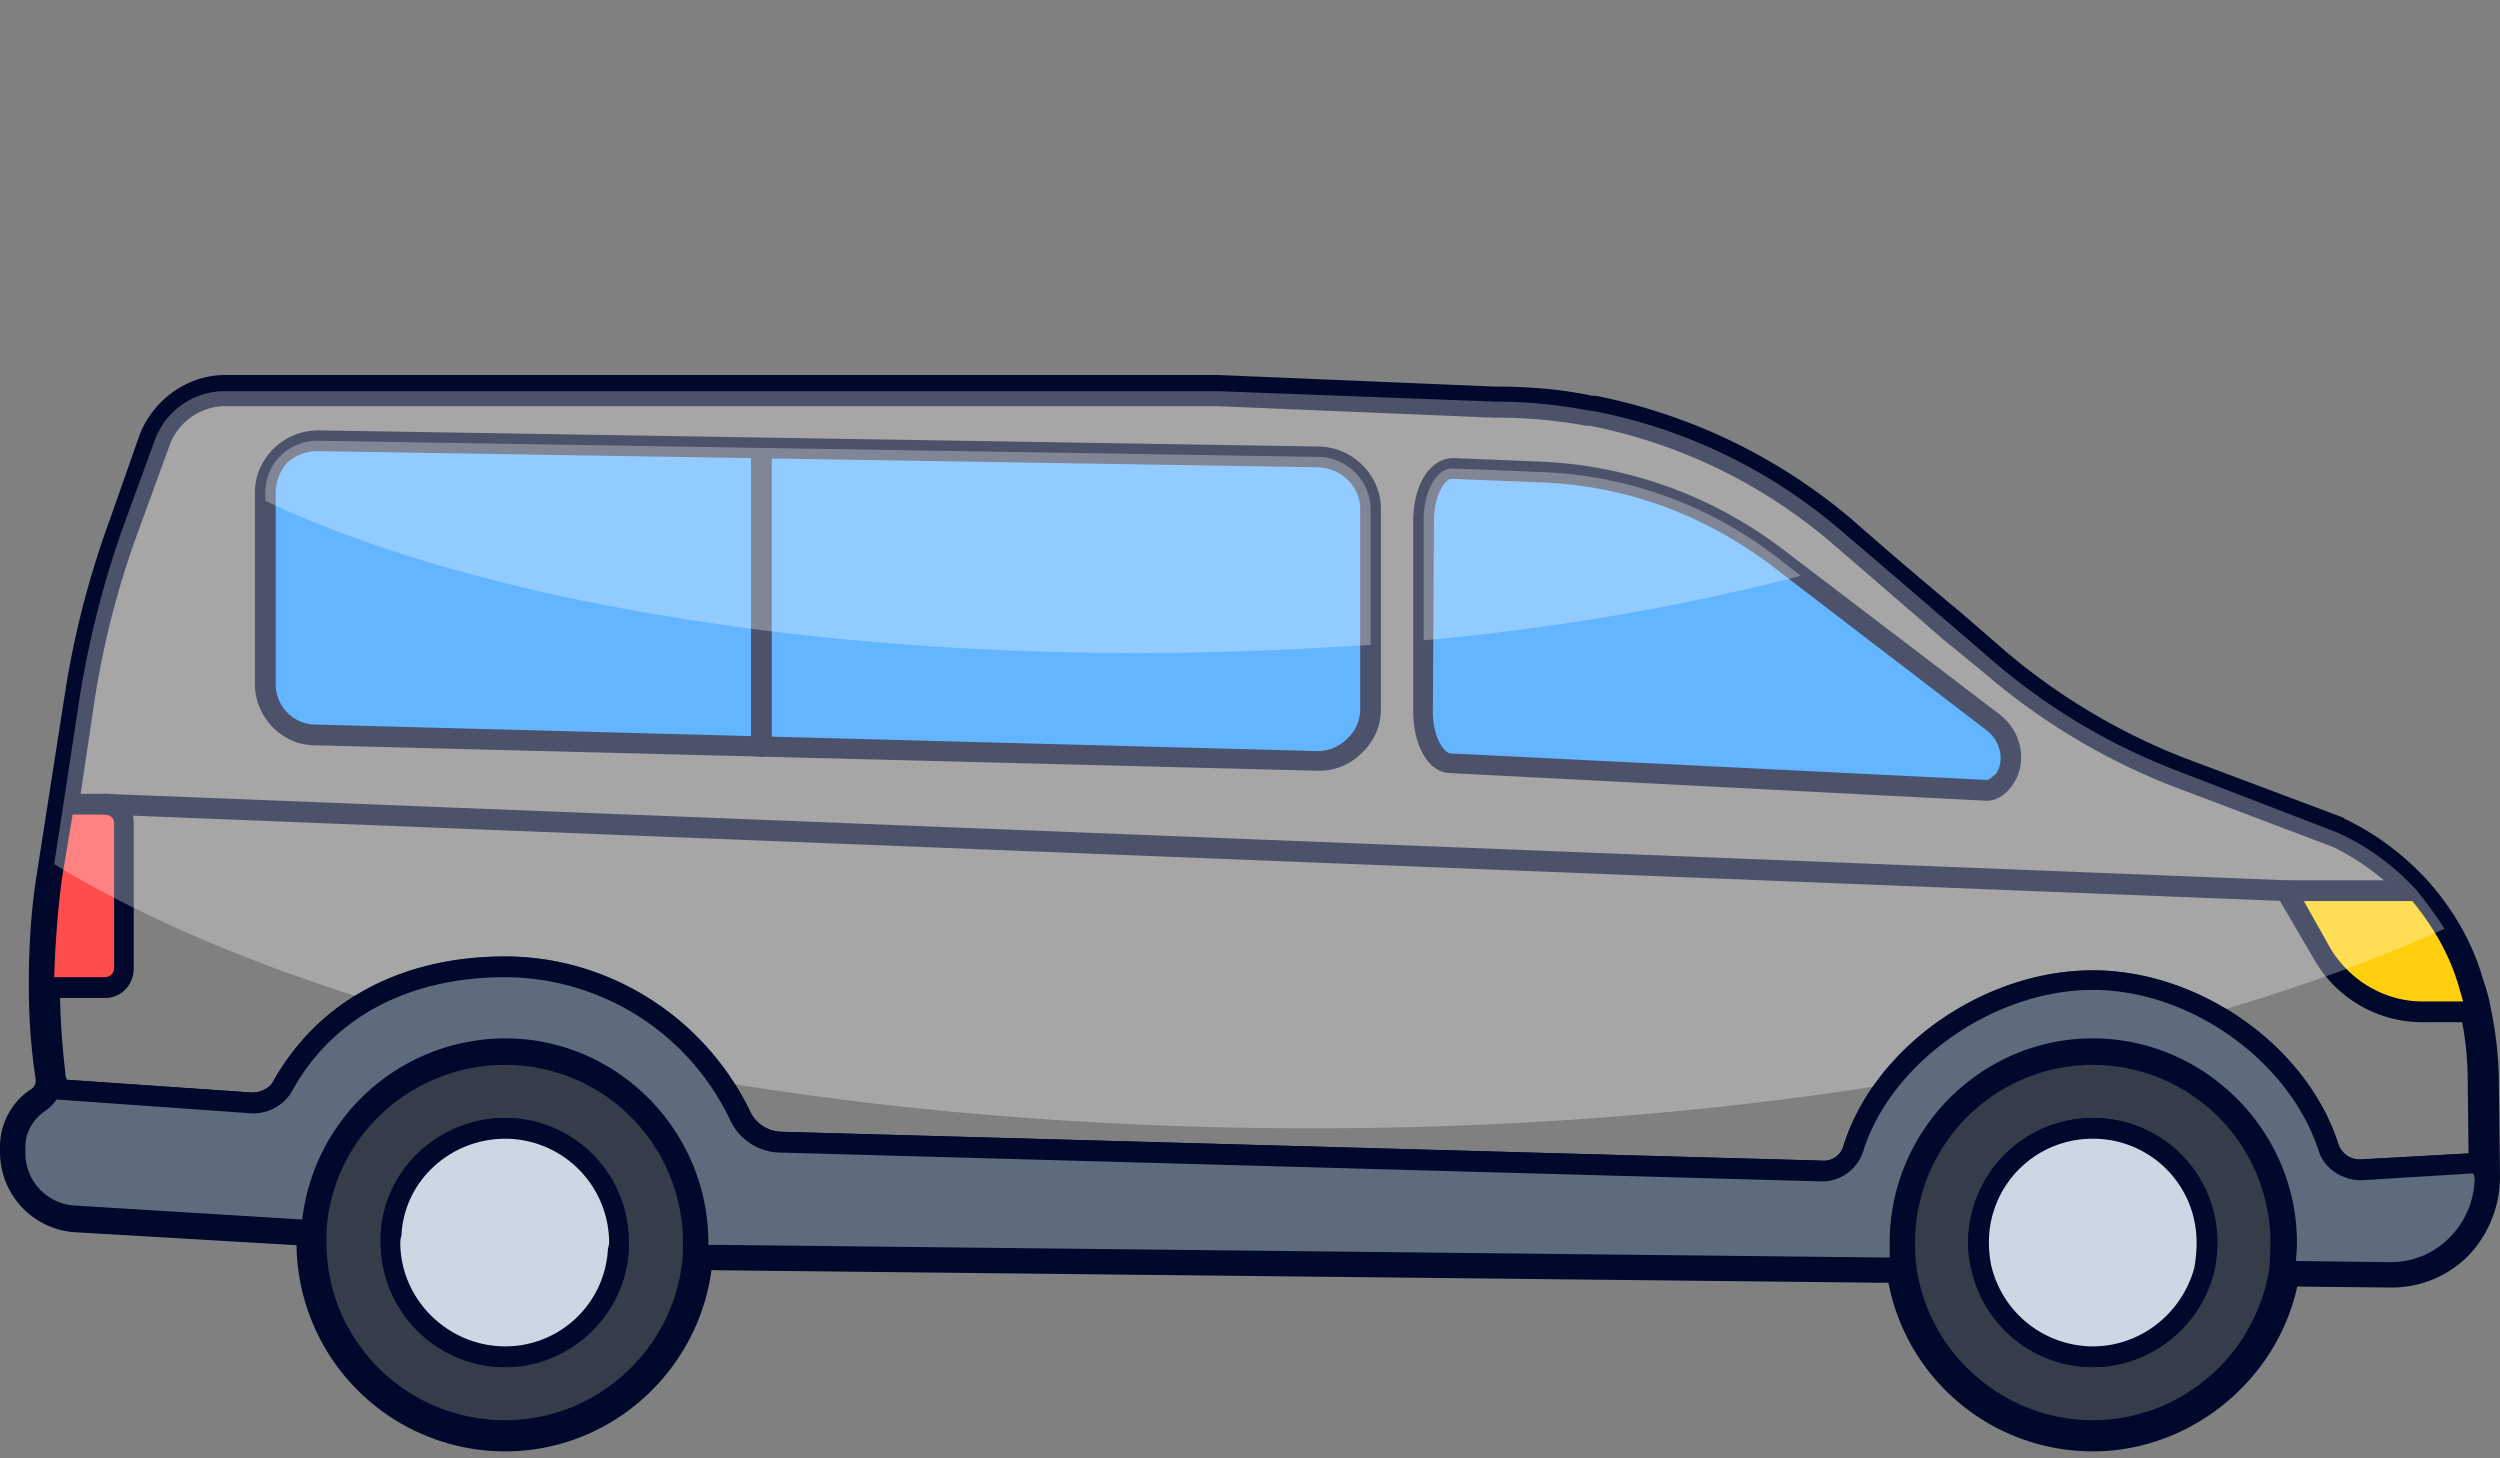<svg width="60" height="35" fill="none" xmlns="http://www.w3.org/2000/svg"><rect width="100%" height="100%" fill="#808080" stroke="none"/><path fill-rule="evenodd" clip-rule="evenodd" d="M57.37 30.901h-.028l-2.52-.027c-.11 0-.221-.028-.277-.111a.312.312 0 0 1-.083-.305 6.84 6.84 0 0 0 .028-.637 4.266 4.266 0 0 0-4.264-4.264 4.266 4.266 0 0 0-4.264 4.264c0 .185.01.37.028.554.027.083 0 .194-.083.277a.34.34 0 0 1-.277.139l-28.436-.305-.47-.028c-.194 0-.36-.194-.36-.387.018-.074.027-.157.027-.25a4.266 4.266 0 0 0-4.264-4.264c-2.27 0-4.153 1.745-4.291 3.988 0 .11-.028.193-.111.276a.468.468 0 0 1-.277.083l-5.676-.332A1.927 1.927 0 0 1 0 27.662v-.139c0-.553.277-1.08.748-1.384a.233.233 0 0 0 .11-.194v-.028c-.11-.72-.166-1.467-.166-2.215v-.138c0-.858.056-1.744.194-2.603l.664-4.264a21.84 21.84 0 0 1 1.08-4.208l.72-2.05C3.682 9.582 4.513 9 5.4 9h23.838l6.618.277c.775 0 1.578.055 2.353.221h.084a13.55 13.55 0 0 1 6.146 2.963c.905.794 1.79 1.55 2.658 2.27l1.053.914a15.175 15.175 0 0 0 4.208 2.52l3.904 1.467c0 .019.01.028.028.028.747.36 1.412.858 1.993 1.495.259.295.49.61.693.941.249.416.47.887.609 1.385.092.258.157.498.194.72a8.86 8.86 0 0 1 .193 1.716L60 28.243a2.75 2.75 0 0 1-.775 1.91 2.594 2.594 0 0 1-1.855.748Zm-2.132-.747 2.104.027a1.93 1.93 0 0 0 1.357-.553c.36-.36.553-.859.553-1.357l-.027-2.326c0-.535-.056-1.061-.166-1.578l-.166-.665a6.122 6.122 0 0 0-.554-1.218 5.21 5.21 0 0 0-.61-.858 5.755 5.755 0 0 0-1.744-1.302l-3.876-1.467a15.72 15.72 0 0 1-4.43-2.658l-1.08-.886a596.74 596.74 0 0 0-2.658-2.298 12.698 12.698 0 0 0-5.787-2.797h-.083a11.766 11.766 0 0 0-2.215-.194l-6.645-.276H5.399c-.581 0-1.135.387-1.329.941l-.747 2.049a20.947 20.947 0 0 0-1.053 4.07l-.636 4.264c-.139.83-.194 1.661-.194 2.492v.138c0 .72.055 1.44.138 2.132a.454.454 0 0 1 .028.111 1 1 0 0 1-.47.83.883.883 0 0 0-.388.748v.139c0 .609.47 1.135 1.08 1.163l5.316.332a5.021 5.021 0 0 1 4.983-4.347c2.714 0 4.957 2.215 4.984 4.928l.111.028 27.993.277v-.222a5.01 5.01 0 0 1 5.011-5.011 5.01 5.01 0 0 1 5.012 5.011v.333Z" fill="#00082B"/><path d="M16.75 29.821v.277a4.617 4.617 0 0 1-4.623 4.347c-2.575 0-4.652-2.076-4.652-4.624v-.277a4.648 4.648 0 0 1 4.652-4.374c2.547 0 4.624 2.076 4.624 4.651Z" fill="#353D4A"/><path fill-rule="evenodd" clip-rule="evenodd" d="M12.127 34.833a5.01 5.01 0 0 1-5.011-5.012v-.304a5.028 5.028 0 0 1 5.011-4.707c2.741 0 4.984 2.242 4.984 5.011v.305c-.166 2.63-2.353 4.707-4.984 4.707Zm0-9.276c-2.27 0-4.153 1.745-4.291 3.988v.276c0 2.354 1.91 4.264 4.291 4.264 2.243 0 4.126-1.772 4.264-4.015v-.249a4.266 4.266 0 0 0-4.264-4.264Z" fill="#00082B"/><path fill-rule="evenodd" clip-rule="evenodd" d="M12.127 32.812a2.996 2.996 0 0 1-2.99-2.99v-.194c.083-1.579 1.412-2.797 2.99-2.797a2.972 2.972 0 0 1 2.963 2.99v.167c-.083 1.578-1.412 2.824-2.963 2.824Zm0-5.482c-1.329 0-2.437 1.024-2.492 2.325a.522.522 0 0 0-.028.166c0 1.357 1.136 2.492 2.52 2.492a2.466 2.466 0 0 0 2.464-2.353.458.458 0 0 0 .028-.139 2.5 2.5 0 0 0-2.492-2.492Z" fill="#00082B"/><path d="M14.868 29.821a.522.522 0 0 0-.027.167 2.729 2.729 0 0 1-2.714 2.575c-1.523 0-2.769-1.246-2.769-2.742a.522.522 0 0 0 .028-.166 2.735 2.735 0 0 1 2.741-2.575 2.747 2.747 0 0 1 2.741 2.741Z" fill="#CBD7E3"/><path fill-rule="evenodd" clip-rule="evenodd" d="M12.127 32.812a2.996 2.996 0 0 1-2.99-2.99v-.194c.083-1.579 1.412-2.797 2.99-2.797a2.972 2.972 0 0 1 2.963 2.99v.167c-.083 1.578-1.412 2.824-2.963 2.824Zm0-5.482c-1.329 0-2.437 1.024-2.492 2.325a.522.522 0 0 0-.028.166c0 1.357 1.136 2.492 2.52 2.492a2.466 2.466 0 0 0 2.464-2.353.458.458 0 0 0 .028-.139 2.5 2.5 0 0 0-2.492-2.492Z" fill="#00082B"/><path d="M54.877 29.821c0 .24-.018.471-.055.693-.332 2.242-2.27 3.931-4.596 3.931a4.633 4.633 0 0 1-4.596-4.015 2.25 2.25 0 0 1-.028-.609c0-2.575 2.077-4.651 4.624-4.651a4.644 4.644 0 0 1 4.651 4.651Z" fill="#353D4A"/><path fill-rule="evenodd" clip-rule="evenodd" d="M50.226 34.833a4.994 4.994 0 0 1-4.956-4.375 3.274 3.274 0 0 1-.056-.637 5.01 5.01 0 0 1 5.012-5.011 5.01 5.01 0 0 1 4.956 5.759v.055c-.388 2.381-2.52 4.209-4.956 4.209Zm0-9.276a4.266 4.266 0 0 0-4.264 4.264c0 .203.01.388.028.554.276 2.104 2.104 3.71 4.236 3.71 2.104 0 3.904-1.55 4.236-3.627v-.027c.019-.204.028-.407.028-.61a4.266 4.266 0 0 0-4.264-4.264Z" fill="#00082B"/><path fill-rule="evenodd" clip-rule="evenodd" d="M50.226 32.812a2.99 2.99 0 0 1-2.907-2.326 2.73 2.73 0 0 1-.083-.665 2.996 2.996 0 0 1 2.99-2.99 2.978 2.978 0 0 1 2.99 2.99c0 .24-.027.48-.083.72a3.018 3.018 0 0 1-2.907 2.27Zm0-5.482a2.482 2.482 0 0 0-2.492 2.491c0 .185.019.37.056.554a2.514 2.514 0 0 0 2.436 1.938c1.135 0 2.132-.775 2.437-1.882.037-.204.055-.407.055-.61a2.482 2.482 0 0 0-2.492-2.492Z" fill="#00082B"/><path d="M52.968 29.821a2.759 2.759 0 0 1-2.741 2.741 2.73 2.73 0 0 1-2.659-2.131 2.31 2.31 0 0 1-.083-.61 2.73 2.73 0 0 1 2.741-2.74 2.73 2.73 0 0 1 2.742 2.74Z" fill="#CBD7E3"/><path fill-rule="evenodd" clip-rule="evenodd" d="M50.226 32.812a2.99 2.99 0 0 1-2.907-2.326 2.73 2.73 0 0 1-.083-.665 2.996 2.996 0 0 1 2.99-2.99 2.978 2.978 0 0 1 2.99 2.99c0 .24-.027.48-.083.72a3.018 3.018 0 0 1-2.907 2.27Zm0-5.482a2.482 2.482 0 0 0-2.492 2.491c0 .185.019.37.056.554a2.514 2.514 0 0 0 2.436 1.938c1.135 0 2.132-.775 2.437-1.882.037-.204.055-.407.055-.61a2.482 2.482 0 0 0-2.492-2.492Z" fill="#00082B"/><path d="M59.418 24.284h-1.273a2.85 2.85 0 0 1-2.437-1.412l-.83-1.495h3.128a5.98 5.98 0 0 1 1.218 2.215c.074.221.139.452.194.692Z" fill="#FFCF0D"/><path fill-rule="evenodd" clip-rule="evenodd" d="M59.419 24.533h-1.274a2.994 2.994 0 0 1-2.63-1.55l-.859-1.468a.208.208 0 0 1 0-.25c.056-.082.139-.138.222-.138h3.129c.055 0 .138.056.166.083.609.693 1.052 1.44 1.301 2.299.074.258.139.498.194.72a.521.521 0 0 1-.056.22.251.251 0 0 1-.193.084Zm-4.126-2.907.637 1.135c.47.775 1.301 1.274 2.215 1.274h.97l-.112-.388c-.221-.748-.609-1.412-1.107-2.021h-2.603Z" fill="#00082B"/><path d="M2.963 19.743v3.489c0 .277-.194.47-.443.47H1.052v-.138c0-.85.074-1.698.222-2.547l.249-1.717h.997c.249 0 .443.194.443.443Z" fill="#FF4D4D"/><path fill-rule="evenodd" clip-rule="evenodd" d="M2.519 23.951H1.05a.248.248 0 0 1-.249-.249v-.138c0-.858.083-1.744.222-2.603l.249-1.716a.266.266 0 0 1 .25-.194h.996c.388 0 .692.304.692.692v3.489c0 .415-.304.72-.692.72ZM1.3 23.453h1.218c.11 0 .221-.083.221-.221v-3.49c0-.11-.11-.193-.221-.193h-.775l-.25 1.495c-.11.803-.166 1.606-.193 2.41Z" fill="#00082B"/><path d="M54.877 21.626h-.027L2.492 19.549a.298.298 0 0 1-.222-.277c0-.138.11-.221.25-.221l52.357 2.076c.139.028.25.139.25.277-.028.111-.139.222-.25.222Zm-11.13 6.728h-.028l-24.975-.692c-.526 0-.996-.305-1.218-.776a5.997 5.997 0 0 0-5.399-3.433c-2.326 0-4.153.97-5.122 2.741a1.068 1.068 0 0 1-.97.526l-4.817-.36c-.138 0-.25-.11-.222-.249 0-.138.111-.249.25-.221l4.817.332c.194 0 .416-.11.499-.277 1.08-1.91 3.045-2.99 5.565-2.99 2.492 0 4.79 1.467 5.87 3.71a.852.852 0 0 0 .775.498l24.947.692c.25.028.47-.138.526-.36.748-2.38 3.378-4.208 5.98-4.208 2.576 0 5.15 1.827 5.898 4.18.084.222.277.36.527.36l2.962-.165c.139-.028.25.083.25.221.027.139-.084.25-.222.277l-2.963.166c-.47 0-.886-.277-1.024-.692-.692-2.16-3.074-3.876-5.427-3.876-2.381 0-4.846 1.744-5.51 3.876a1.04 1.04 0 0 1-.97.72Z" fill="#00082B"/><path d="M32.894 12.212v4.817c0 .693-.582 1.247-1.274 1.247l-24.06-.637c-.665 0-1.191-.554-1.191-1.219v-4.596a1.24 1.24 0 0 1 1.246-1.246l24.06.388c.665.027 1.219.581 1.219 1.246Z" fill="#2196FF"/><path fill-rule="evenodd" clip-rule="evenodd" d="M31.647 18.497h-.055l-24.034-.61c-.802 0-1.44-.691-1.44-1.467v-4.596c0-.415.167-.775.444-1.052a1.528 1.528 0 0 1 1.08-.443l24.033.388c.803.027 1.467.692 1.467 1.495v4.817c0 .388-.166.776-.47 1.053a1.422 1.422 0 0 1-1.025.415Zm-24.033-7.67c-.277 0-.526.111-.72.277a1.107 1.107 0 0 0-.277.72v4.596c0 .526.415.97.97.97l24.032.636c.277 0 .526-.11.72-.304a.944.944 0 0 0 .305-.693v-4.817c0-.526-.443-.97-.997-.997l-24.033-.388Z" fill="#00082B"/><path d="M48.094 18.718a.524.524 0 0 1-.415.25l-12.875-.665c-.36 0-.665-.554-.637-1.218v-4.597c0-.692.304-1.245.692-1.245l2.049.083a9.847 9.847 0 0 1 5.704 2.021l.609.47 4.624 3.517c.415.332.553.941.249 1.384Z" fill="#2196FF"/><path fill-rule="evenodd" clip-rule="evenodd" d="M47.679 19.217h-.028l-12.875-.665c-.498-.027-.858-.664-.858-1.467v-4.596c0-.526.166-1.025.443-1.274a.745.745 0 0 1 .498-.222l2.077.084c2.104.083 4.126.803 5.814 2.076l5.233 3.987c.554.416.693 1.19.305 1.717-.166.221-.36.36-.61.36Zm-12.847-7.725c-.037 0-.083.028-.139.083-.11.11-.277.443-.277.914l-.027 4.596c0 .581.249.969.415.997l12.875.636c.083 0 .166-.11.221-.138.222-.332.111-.803-.221-1.052l-5.205-3.987c-1.634-1.219-3.544-1.91-5.566-1.966l-2.076-.083Z" fill="#00082B"/><path d="M18.274 18.165a.248.248 0 0 1-.25-.25v-7.17c0-.111.111-.222.25-.222.138 0 .249.11.249.221v7.172c0 .138-.11.249-.25.249Z" fill="#00082B"/><path d="M32.893 12.212v3.267c-1.8.11-3.655.194-5.565.194-8.666 0-16.308-1.44-20.96-3.655v-.194a1.24 1.24 0 0 1 1.246-1.246l24.061.388c.665.027 1.218.581 1.218 1.246Zm10.327 1.606c-2.658.692-5.703 1.246-9.053 1.55v-2.88c0-.691.304-1.245.692-1.245l2.049.083a9.847 9.847 0 0 1 5.703 2.021l.61.47Z" fill="#fff" style="mix-blend-mode:overlay" opacity=".3"/><path d="M58.67 22.29c-6.506 2.935-16.28 4.79-27.19 4.79-12.763 0-23.95-2.547-30.18-6.34l.222-1.44.388-2.547a23.112 23.112 0 0 1 1.052-4.126l.748-2.049a1.79 1.79 0 0 1 1.689-1.19h23.839l6.617.249c.776 0 1.542.074 2.299.221h.055a12.833 12.833 0 0 1 5.98 2.88c1.302 1.107 2.52 2.16 3.71 3.184a15.039 15.039 0 0 0 4.348 2.575l3.876 1.495c.72.332 1.357.803 1.883 1.384.24.296.461.6.664.914Z" fill="#fff" style="mix-blend-mode:overlay" opacity=".3"/><path d="M59.612 27.91v.36a2.229 2.229 0 0 1-2.27 2.271l-2.52-.027a4.21 4.21 0 0 0 .056-.693 4.644 4.644 0 0 0-4.652-4.651 4.662 4.662 0 0 0-4.652 4.651c0 .203.019.406.056.61l-28.436-.305-.443-.028v-.277c0-2.575-2.076-4.651-4.624-4.651a4.648 4.648 0 0 0-4.651 4.374l-5.676-.36a1.54 1.54 0 0 1-1.44-1.522v-.139c0-.443.221-.83.581-1.08a.449.449 0 0 0 .25-.304l.055-.028 4.79.36a.768.768 0 0 0 .747-.415c1.053-1.883 2.963-2.852 5.344-2.852 2.492 0 4.624 1.467 5.649 3.572.166.387.553.637.996.637l24.947.692a.833.833 0 0 0 .776-.554c.692-2.243 3.24-4.042 5.731-4.042 2.492 0 4.956 1.8 5.676 4.042.083.332.415.526.748.526l2.962-.166Z" fill="#5C6C7C"/><path fill-rule="evenodd" clip-rule="evenodd" d="M57.37 30.79h-.028l-2.52-.027a.251.251 0 0 1-.194-.083c-.055-.056-.055-.139-.055-.194.037-.222.055-.443.055-.665a4.396 4.396 0 0 0-4.402-4.402c-2.41 0-4.403 1.966-4.403 4.402 0 .203.019.388.056.554a.397.397 0 0 1-.056.194c-.055.055-.138.11-.194.083l-28.435-.277-.47-.027a.27.27 0 0 1-.222-.277v-.25c0-2.436-1.966-4.402-4.375-4.402-2.326 0-4.264 1.827-4.402 4.125 0 .074-.028.13-.084.167-.055.055-.11.083-.166.083l-5.676-.36A1.788 1.788 0 0 1 .11 27.662v-.139a1.5 1.5 0 0 1 .72-1.273.74.74 0 0 0 .139-.194c.027-.11.11-.166.221-.166h.056l4.817.332c.194 0 .416-.11.499-.277 1.08-1.91 3.045-2.99 5.565-2.99 2.492 0 4.79 1.467 5.87 3.71a.852.852 0 0 0 .775.498l24.947.692c.25.028.47-.138.526-.36.748-2.38 3.378-4.208 5.98-4.208 2.576 0 5.15 1.827 5.898 4.18a.54.54 0 0 0 .526.36l2.935-.165h.028c.139 0 .25.11.25.249v.332a2.4 2.4 0 0 1-.72 1.8 2.407 2.407 0 0 1-1.773.748Zm-2.271-.526 2.243.028h.027c.526 0 1.025-.194 1.412-.581a2.06 2.06 0 0 0 .61-1.44l-.028-.11-2.686.165c-.47 0-.886-.277-1.024-.692-.693-2.16-3.074-3.876-5.427-3.876-2.381 0-4.846 1.744-5.51 3.876a1.04 1.04 0 0 1-.997.72l-24.975-.692c-.526 0-.996-.305-1.218-.776a5.997 5.997 0 0 0-5.399-3.433c-2.326 0-4.153.97-5.122 2.741a1.068 1.068 0 0 1-.97.526l-4.679-.332a.988.988 0 0 1-.277.277c-.276.194-.47.498-.47.858v.139a1.26 1.26 0 0 0 1.218 1.273l5.427.333a4.914 4.914 0 0 1 4.873-4.347c2.686 0 4.873 2.215 4.873 4.9v.056h.222l28.13.304v-.36c0-2.685 2.188-4.9 4.874-4.9 2.685 0 4.9 2.215 4.9 4.9 0 .148-.009.296-.027.443Z" fill="#00082B"/></svg>